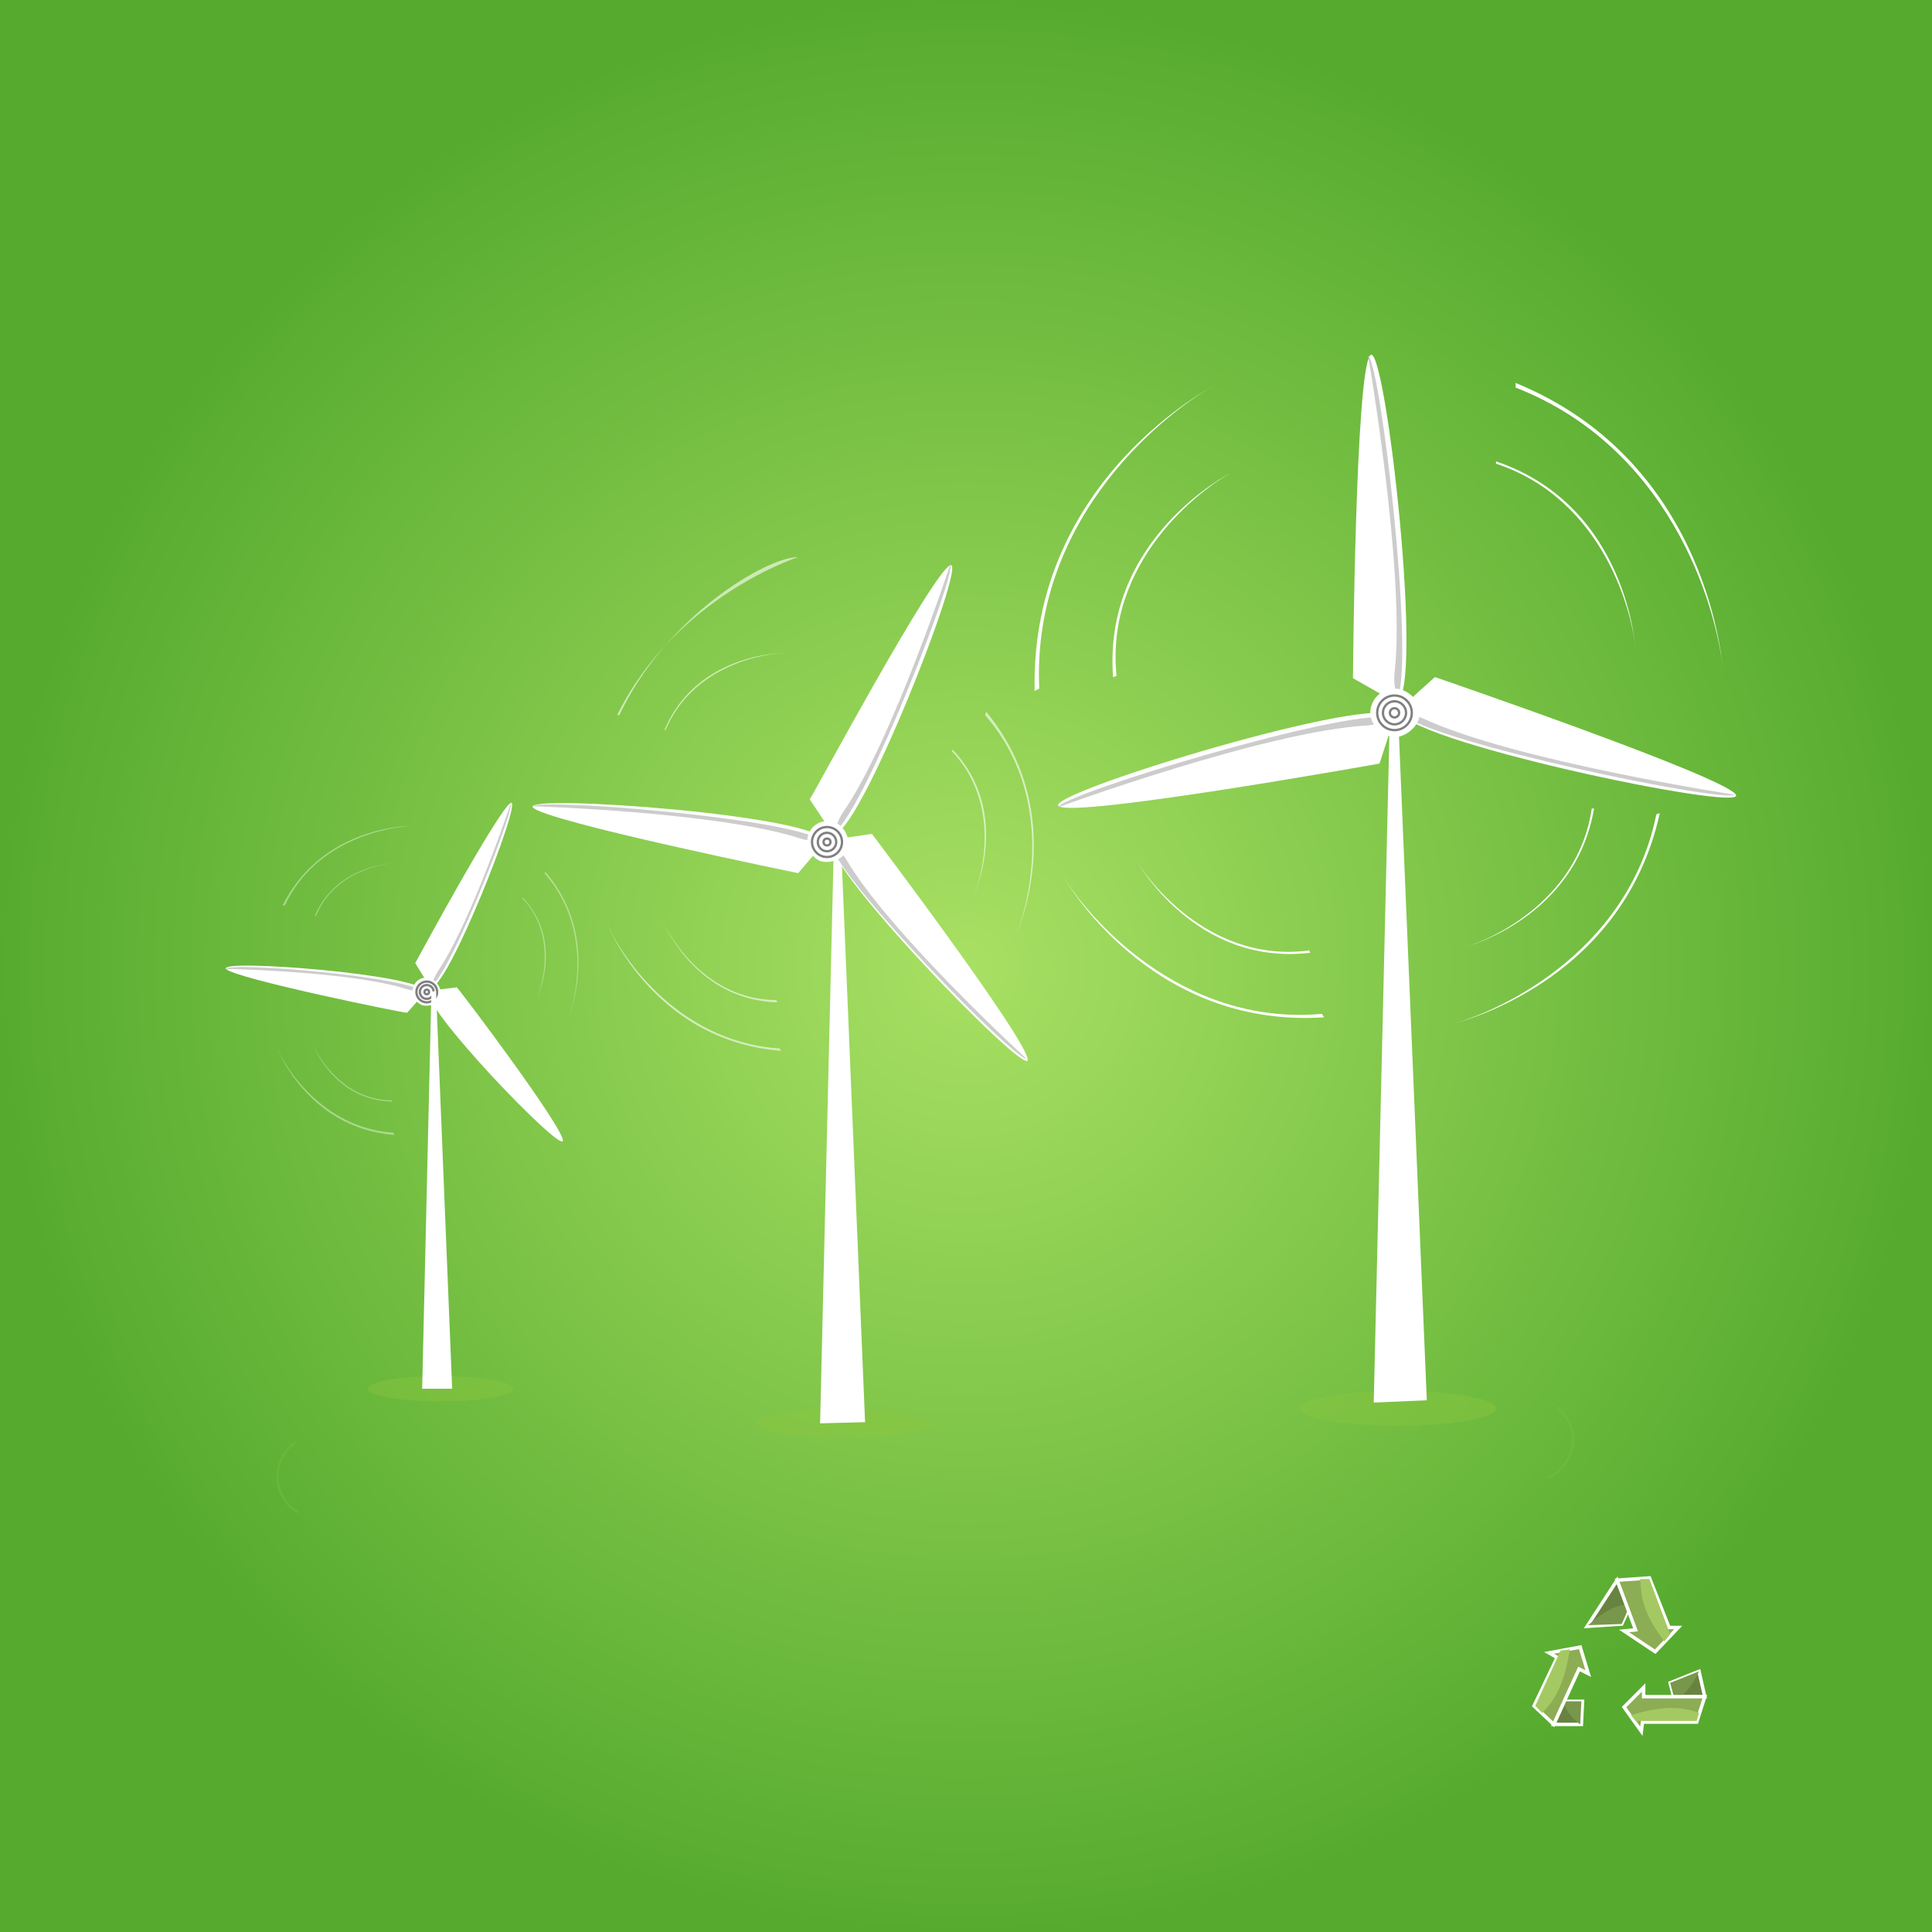 <svg version="1" id="Layer_1" xmlns="http://www.w3.org/2000/svg" viewBox="0 0 1675 1675">
  <rect x="0" y="0" width="1675" height="1675" fill="#333333" stroke="none"/>
  <style>
    .st2,.st3{fill:#fff}.st3{opacity:.4}.st4{fill:#ccc}.st5{fill:none;stroke:gray;stroke-width:2;stroke-miterlimit:10}.st6{opacity:.4;fill:#8cc63f}.st7{opacity:.6;fill:#fff}.st8,.st9{stroke-miterlimit:10}.st8{opacity:.24;fill:none;stroke:#8cc63f;stroke-width:2}.st9{fill:#688340;stroke:#fff;stroke-width:3}.st10{fill:#78974b}.st11{fill:#8cad54;stroke:#fff;stroke-width:3;stroke-miterlimit:10}.st12{fill:#a4c962}
  </style>
  <radialGradient id="SVGID_1_" cx="838" cy="838" r="838" gradientUnits="userSpaceOnUse">
    <stop offset="0" stop-color="#a8e063"/>
    <stop offset="1" stop-color="#56ab2f"/>
  </radialGradient>
  <path fill="url(#SVGID_1_)" d="M0 0h1675v1675H0z"/>
  <path class="st2" d="M373 856l-13-21s73-135 83-139c10-3-56 165-70 160z"/>
  <path class="st2" d="M372 859l24-3c1 0 93 122 92 133S362 870 372 859zM369 860l-16 18c0 1-151-30-157-38-7-9 173 5 173 20z"/>
  <path class="st3" d="M247 785h-2c35-70 112-69 112-69-19 1-83 11-110 69zM274 794h-1c20-47 74-46 74-46-14 0-57 7-73 46zM472 757l1-1c51 60 18 131 18 131 8-18 24-81-19-130zM453 779v-1c36 38 13 86 13 86 5-12 16-55-13-85zM341 982l1 2c-77-6-103-78-103-78 7 18 40 72 102 76zM340 954v1c-51-1-69-50-69-50 5 12 27 49 69 49z"/>
  <path class="st4" d="M374 853l5-10c29-42 64-147 64-147 3 6-50 142-68 158l-1-1zM365 860l-11-2c-48-16-159-18-159-18 5-6 151 6 171 19l-1 1zM373 861c1 3 3 3 7 9a614 614 0 0 1-8-8l1-1z"/>
  <path class="st2" d="M381 866c-3 6-12 7-16 5-6-3-9-11-6-17s10-8 16-5c6 4 9 11 6 17z"/>
  <circle class="st5" cx="370" cy="860" r="9"/>
  <circle class="st5" cx="370" cy="860" r="6"/>
  <circle class="st5" cx="370" cy="860" r="2"/>
  <ellipse class="st6" cx="382" cy="1204" rx="63" ry="11"/>
  <ellipse class="st6" cx="731" cy="1234" rx="75" ry="13"/>
  <ellipse class="st6" cx="1212" cy="1221" rx="85" ry="15"/>
  <path class="st2" d="M366 1204l8-344 4-1 14 345zM711 1234l12-505 6-1 21 505zM722 723l-20-30c1 0 107-198 122-203s-81 240-102 233z"/>
  <path class="st2" d="M721 728l35-5s136 180 135 196c-1 15-185-175-170-191zM715 730l-23 27s-220-45-230-57 254 7 253 30z"/>
  <path class="st7" d="M537 620h-2c51-103 157-137 157-137-28 0-115 52-155 137zM577 633h-1c29-69 107-67 107-67-19 0-82 10-106 67zM854 620l1-3c74 90 26 193 26 193 11-26 35-119-27-190zM825 651l1-1c52 55 18 127 18 127 8-18 24-81-19-126zM676 909l1 2c-113-9-152-113-152-113 10 25 59 105 151 111zM673 867l1 2c-74-2-101-74-101-74 7 18 40 72 100 72z"/>
  <path class="st4" d="M724 720c2-3 1-7 7-16 42-60 93-215 93-215 5 10-73 209-99 231h-1zM711 729c-4-1-7 1-17-2-70-23-232-28-232-28 7-7 220 10 249 29v1zM722 731c1 4 5 4 11 13 37 64 157 174 157 174-11 0-160-152-170-186l2-1z"/>
  <path class="st2" d="M734 738c-5 9-18 11-24 8-9-5-13-16-8-25 4-8 15-12 24-7 8 5 12 16 8 24z"/>
  <circle class="st5" cx="717" cy="730" r="13"/>
  <circle class="st5" cx="717" cy="730" r="8"/>
  <circle class="st5" cx="717" cy="730" r="3"/>
  <g>
    <path class="st2" d="M1191 1216l14-597 7-2 25 597zM1210 609l-37-21s2-266 15-280 48 297 22 301z"/>
    <path class="st2" d="M1213 615l31-28s251 86 261 102-296-48-292-74zM1209 622l-13 40s-262 47-278 37 282-101 291-77zM901 597l-4 2c-4-185 158-266 158-266-40 21-161 113-154 264zM968 586l-3 1c-9-121 102-177 102-177-27 15-109 77-99 176zM1314 336v-4c171 70 180 252 180 252-3-45-39-193-180-248zM1297 402v-2c115 39 121 164 121 164-2-31-27-131-121-162zM1436 706l3-1c-33 150-181 183-181 183 36-9 153-59 178-182zM1380 701h2c-17 99-118 122-118 122 25-6 104-40 116-122zM1146 879l2 3c-153 10-226-122-226-122 19 32 100 130 224 119zM1135 824l1 2c-100 12-150-79-150-79 13 22 67 88 149 77z"/>
    <path class="st4" d="M1210 604c1-5-2-8-1-20 10-87-23-276-23-276 11 7 40 258 26 296h-2zM1204 624c-4 0-7 4-19 5-88 5-268 71-268 71 5-12 247-85 287-78v2zM1215 618c4 2 8 0 19 5 80 37 270 66 270 66-10 7-258-44-289-70v-1z"/>
    <path class="st2" d="M1231 618c0 12-13 21-21 21-11 0-22-10-22-21s9-21 21-21c11 0 22 10 22 21z"/>
    <circle class="st5" cx="1209" cy="618" r="15"/>
    <circle class="st5" cx="1209" cy="618" r="10"/>
    <circle class="st5" cx="1209" cy="618" r="4"/>
  </g>
  <path class="st8" d="M257 1250a36 36 0 0 0 1 61M1343 1281c18-9 33-38 7-61"/>
  <path class="st9" d="M1402 1370l-26 40 30-2 6-13z"/>
  <path class="st10" d="M1377 1409l29-1 7-16c-14-4-36 17-36 17z"/>
  <path class="st11" d="M1402 1370l28-2 17 43h8l-20 21-27-18 10-1z"/>
  <path class="st12" d="M1430 1369h-8c1 16 2 29 21 54l5-6-18-48z"/>
  <path class="st9" d="M1478 1471l-5-22-25 10 3 12z"/>
  <path class="st10" d="M1473 1449l-25 10 4 15c13-6 21-25 21-25z"/>
  <path class="st11" d="M1478 1471l-7 22h-47l-1 8-15-21 17-17v8z"/>
  <path class="st12" d="M1471 1492l2-7c-15-5-29-7-59 2l4 5h53z"/>
  <path class="st9" d="M1347 1495h24l1-20h-16z"/>
  <path class="st10" d="M1370 1495l1-20h-16c5 14 15 20 15 20z"/>
  <path class="st11" d="M1347 1495l-17-16 20-42-7-4 27-5 7 23-8-4z"/>
  <path class="st12" d="M1331 1479l6 6c11-11 19-24 24-55l-8 1-22 48z"/>
</svg>

